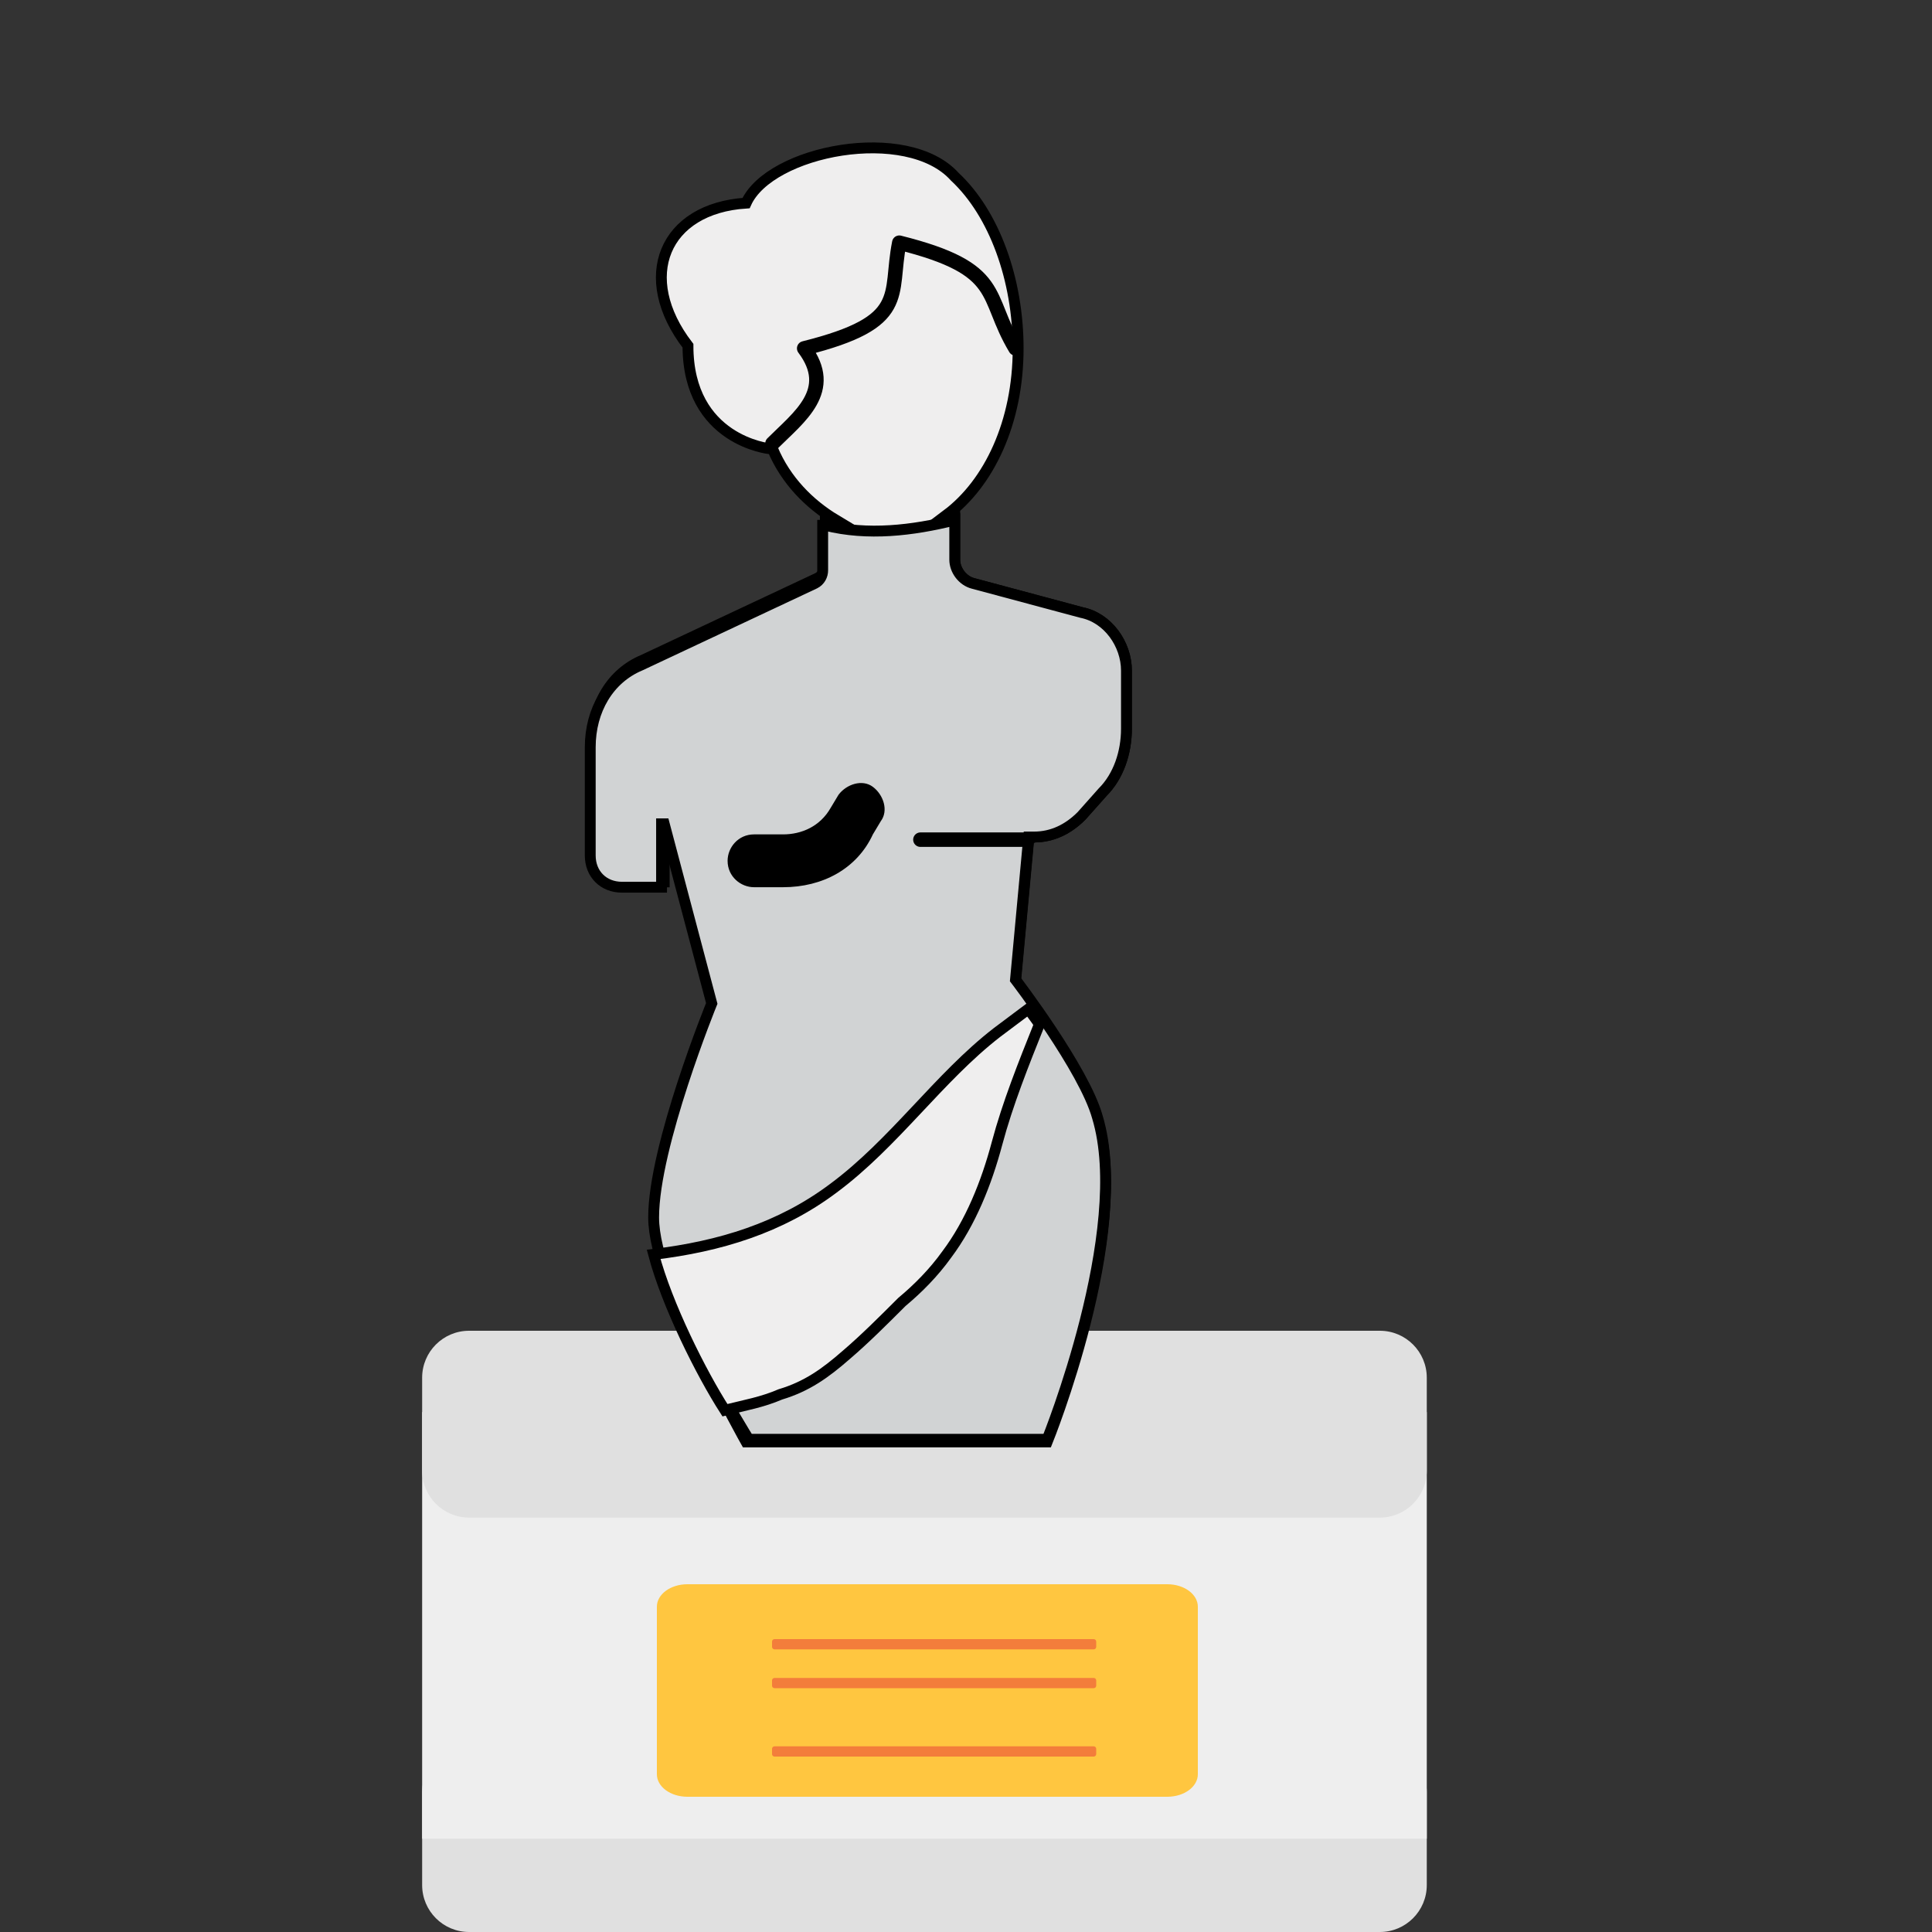 <svg width="100" height="100" viewBox="0 0 100 100" fill="none" xmlns="http://www.w3.org/2000/svg">
<rect x="0" y="0" width="100" height="100" fill="#333333" stroke="none"/>
<g clip-path="url(#clip0_8_44)">
<path d="M71.42 90.33H24.28C22.938 90.33 21.85 91.418 21.85 92.76V97.57C21.85 98.912 22.938 100 24.28 100H71.42C72.762 100 73.85 98.912 73.85 97.57V92.76C73.85 91.418 72.762 90.33 71.42 90.33Z" fill="#E0E0E0"/>
<path d="M73.85 73.09H21.85V95.17H73.85V73.09Z" fill="#EEEEEE"/>
<path d="M71.42 68.88H24.28C22.938 68.88 21.85 69.968 21.85 71.31V76.12C21.85 77.462 22.938 78.55 24.28 78.55H71.42C72.762 78.55 73.85 77.462 73.85 76.12V71.31C73.85 69.968 72.762 68.88 71.42 68.88Z" fill="#E0E0E0"/>
<path d="M36.14 36.47H36.05H35.99L35.84 36.53C35.96 36.53 36.08 36.46 36.2 36.42L36.14 36.47Z" fill="white"/>
<path d="M60.422 82H35.578C34.707 82 34 82.521 34 83.164V91.836C34 92.479 34.707 93 35.578 93H60.422C61.293 93 62 92.479 62 91.836V83.164C62 82.521 61.293 82 60.422 82Z" fill="#FFC640"/>
<path d="M56.61 84.84H40.09C40.018 84.84 39.96 84.898 39.96 84.97V85.24C39.96 85.312 40.018 85.37 40.09 85.37H56.61C56.682 85.37 56.74 85.312 56.74 85.24V84.97C56.74 84.898 56.682 84.84 56.61 84.84Z" fill="#F37D3B"/>
<path d="M56.61 86.85H40.09C40.018 86.85 39.96 86.908 39.96 86.98V87.25C39.96 87.322 40.018 87.38 40.09 87.38H56.61C56.682 87.38 56.74 87.322 56.74 87.25V86.98C56.74 86.908 56.682 86.85 56.61 86.85Z" fill="#F37D3B"/>
<path d="M56.61 90.39H40.09C40.018 90.39 39.96 90.448 39.96 90.52V90.79C39.96 90.862 40.018 90.92 40.09 90.92H56.61C56.682 90.92 56.74 90.862 56.74 90.79V90.52C56.74 90.448 56.682 90.39 56.61 90.39Z" fill="#F37D3B"/>
<path d="M53.52 43.324C54.477 43.324 55.297 42.914 55.98 42.23L57.074 41C57.895 40.18 58.305 38.949 58.305 37.719V34.711C58.305 33.344 57.348 31.977 55.98 31.703L50.375 30.199C49.828 30.062 49.418 29.516 49.418 28.969V26.645H49.008C51.195 25.004 52.699 21.859 52.699 18.031C52.699 14.477 51.469 11.059 49.418 9.145C46.957 6.41 39.848 7.777 38.617 10.512C34.379 10.785 32.875 14.34 35.609 17.895C35.609 22.816 39.848 23.227 39.848 23.227C39.848 23.227 39.848 23.227 39.984 23.227C40.668 24.867 41.898 26.098 43.266 26.918H42.719V29.242C42.719 29.516 42.582 29.789 42.309 29.926L33.285 34.164C31.645 34.848 30.688 36.488 30.688 38.402V44.008C30.688 44.965 31.371 45.648 32.328 45.648H34.379V42.367H34.516L36.977 51.664C36.977 51.664 33.969 59.047 33.969 62.738C33.969 66.43 38.617 74.633 38.617 74.633H54.203C54.203 74.633 58.578 63.832 56.801 57.953C56.117 55.492 52.562 50.844 52.562 50.844L53.246 43.461L53.52 43.324Z" fill="#EFEEEE" stroke="black" stroke-width="0.562"/>
<path d="M53.52 43.324C54.477 43.324 55.297 42.914 55.98 42.23L57.074 41C57.895 40.18 58.305 38.949 58.305 37.719V34.711C58.305 33.344 57.348 31.977 55.98 31.703L50.375 30.199C49.828 30.062 49.418 29.516 49.418 28.969V26.918C47.23 27.465 44.906 27.738 42.719 27.191H42.582V29.516C42.582 29.789 42.445 30.062 42.172 30.199L33.148 34.438C31.508 35.121 30.551 36.762 30.551 38.676V44.281C30.551 45.238 31.234 45.922 32.191 45.922H34.242V42.641H34.379L36.84 51.938C36.84 51.938 33.832 59.32 33.832 63.012C33.832 66.703 38.754 74.496 38.754 74.496H54.203C54.203 74.496 58.578 63.695 56.801 57.816C56.117 55.355 52.562 50.707 52.562 50.707L53.246 43.324H53.383H53.52Z" fill="#D1D3D4" stroke="black" stroke-width="0.562"/>
<path d="M40.395 72.172C41.762 71.762 42.719 71.078 43.812 70.121C44.77 69.301 45.727 68.344 46.684 67.387C47.504 66.703 48.324 65.883 49.008 64.926C50.238 63.285 51.059 61.234 51.605 59.184C52.152 57.133 52.973 55.082 53.793 53.031C53.656 52.758 53.383 52.484 53.246 52.211C52.699 52.621 52.152 53.031 51.605 53.441C48.598 55.766 46.273 59.184 43.129 61.508C40.395 63.559 37.25 64.516 33.832 64.926C34.516 67.523 36.293 71.078 37.523 72.992C38.617 72.719 39.438 72.582 40.395 72.172Z" fill="#EFEEEE" stroke="black" stroke-width="0.562"/>
<path d="M40.531 45.922H39.027C38.344 45.922 37.66 45.375 37.66 44.555C37.66 43.871 38.207 43.188 39.027 43.188H40.531C41.488 43.188 42.445 42.777 42.992 41.82L43.402 41.137C43.812 40.59 44.633 40.316 45.18 40.727C45.727 41.137 46 41.957 45.59 42.504L45.18 43.188C44.359 44.965 42.582 45.922 40.531 45.922Z" fill="black"/>
<path d="M39.984 22.953C41.352 21.586 43.266 20.219 41.625 18.031C47.094 16.664 46 15.297 46.547 12.562C52.016 13.93 50.922 15.297 52.562 18.031M47.641 43.461H53.109" stroke="black" stroke-width="0.75" stroke-linecap="round" stroke-linejoin="round"/>
</g>
<defs>
<clipPath id="clip0_8_44">
<rect width="100" height="100" fill="white"/>
</clipPath>
</defs>
</svg>
